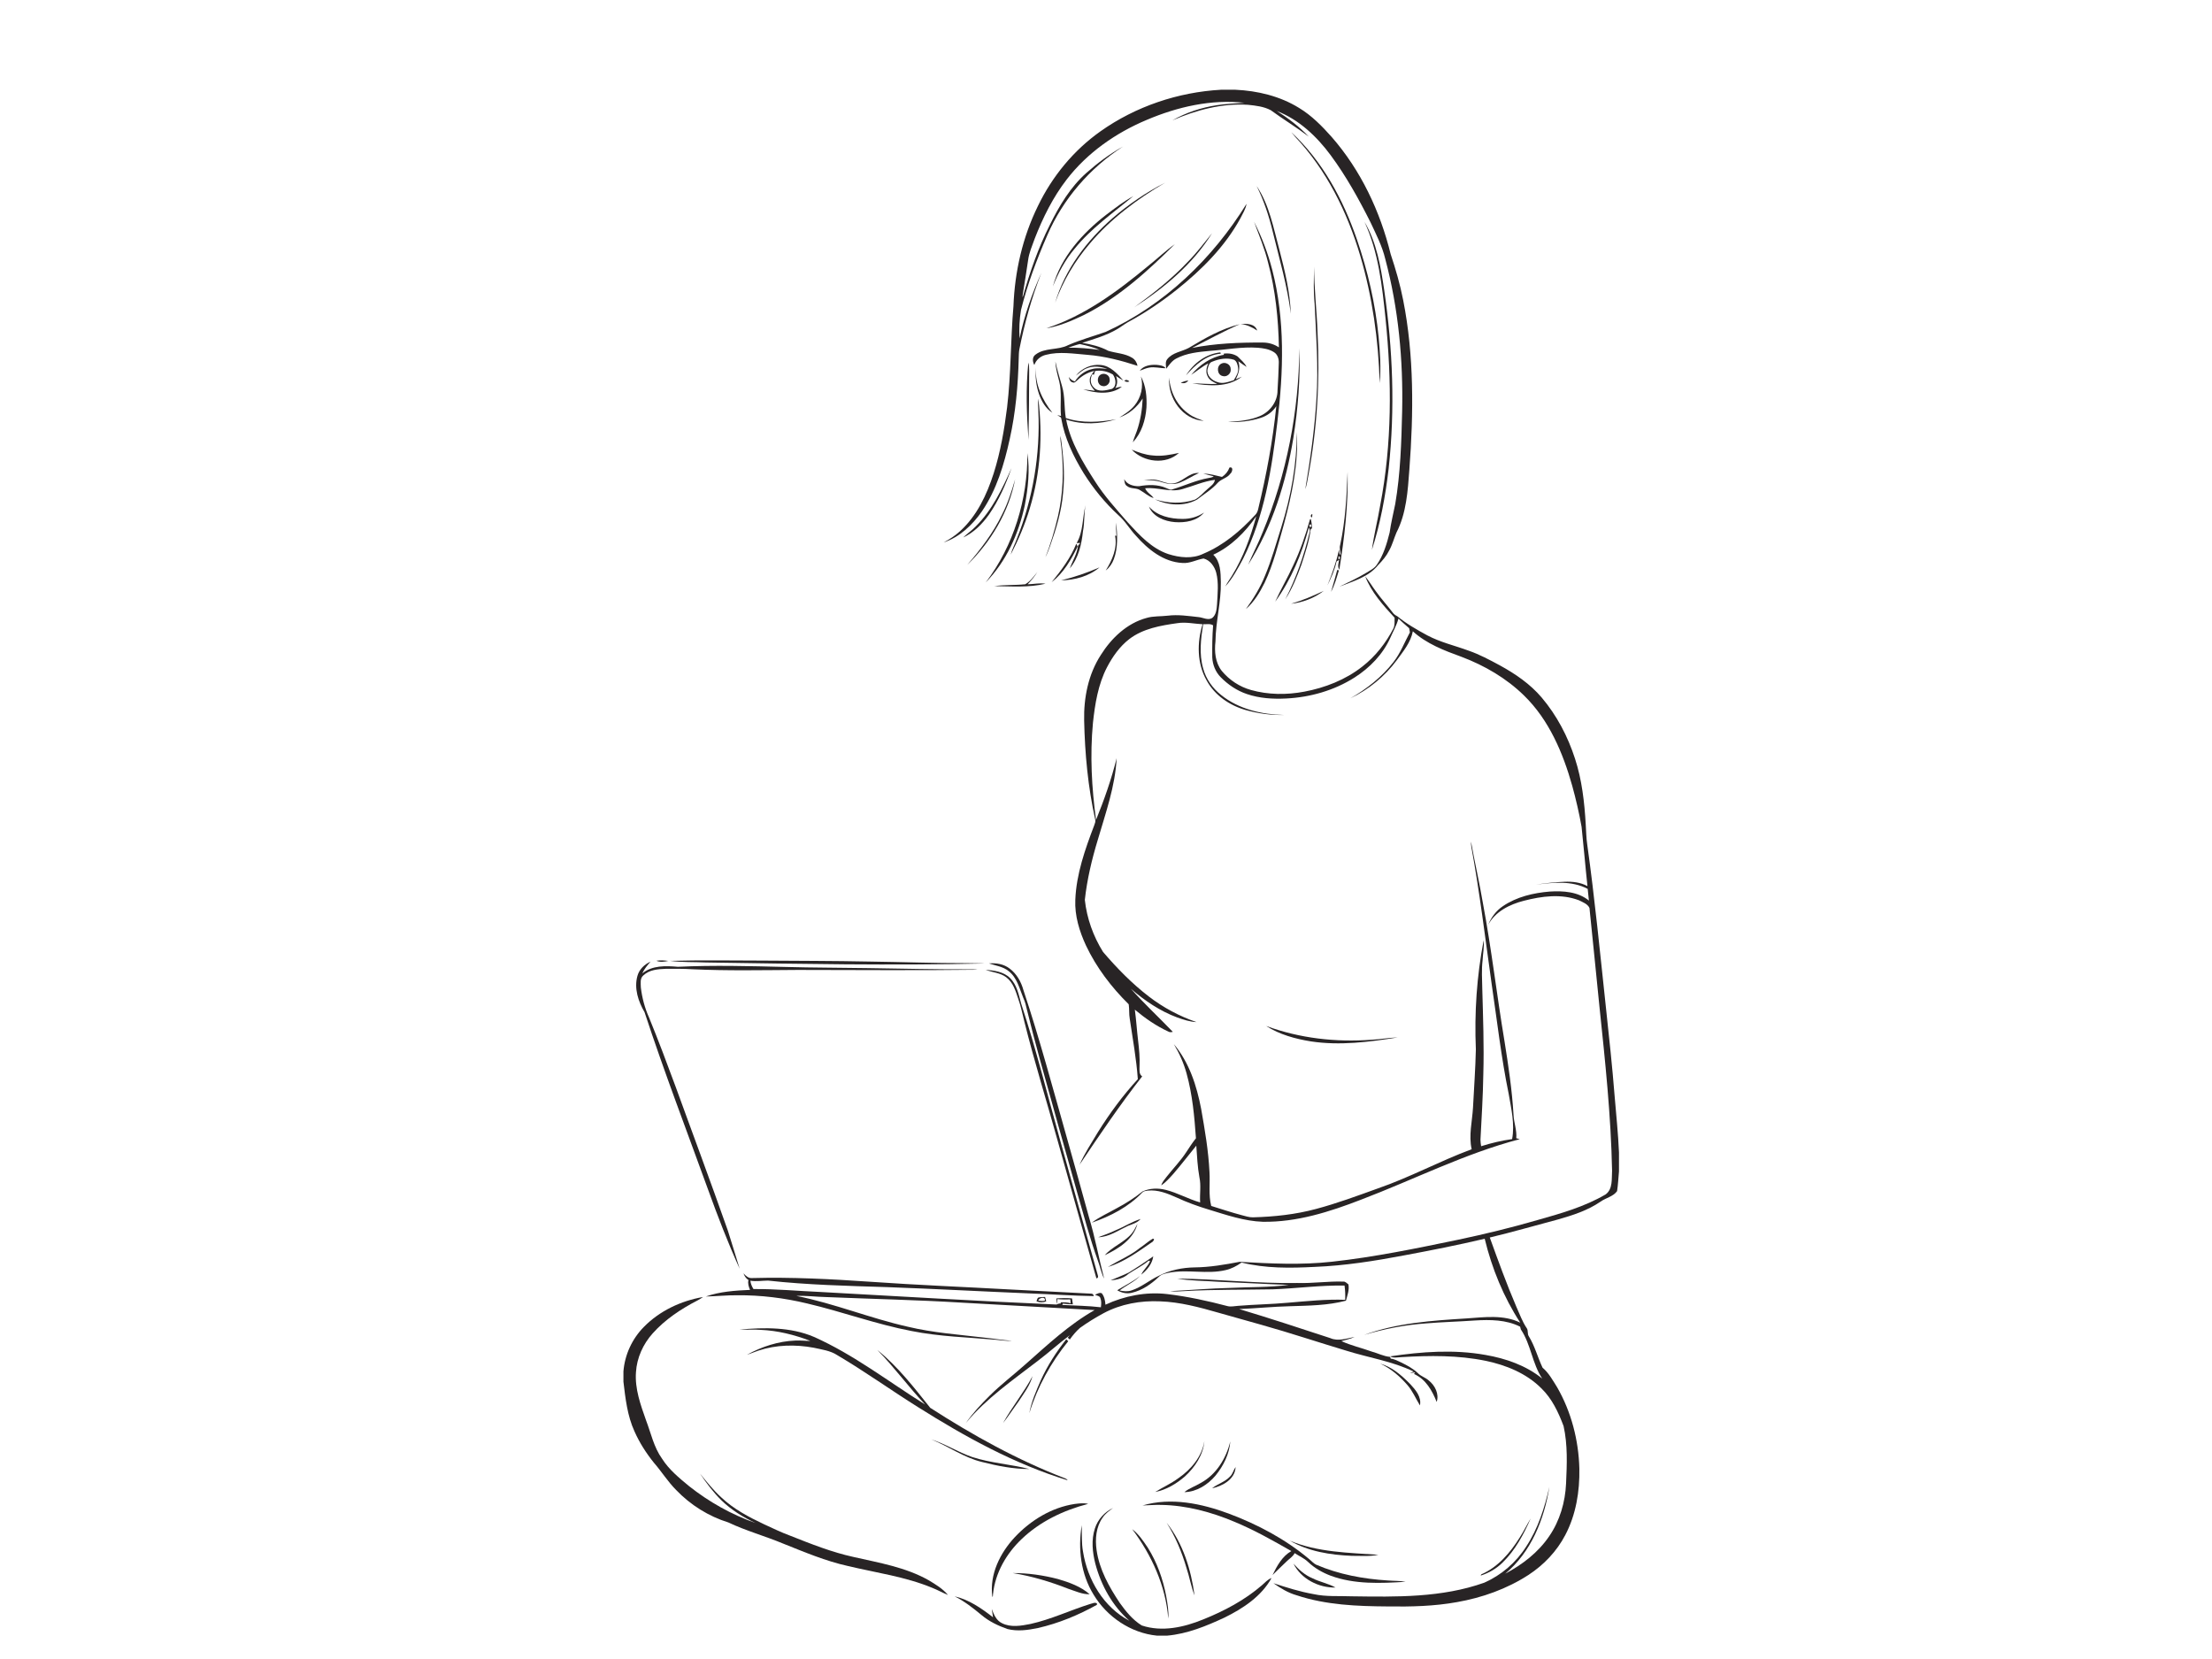 <?xml version="1.0" encoding="utf-8"?>
<!-- Generator: Adobe Illustrator 17.0.0, SVG Export Plug-In . SVG Version: 6.00 Build 0)  -->
<!DOCTYPE svg PUBLIC "-//W3C//DTD SVG 1.1//EN" "http://www.w3.org/Graphics/SVG/1.1/DTD/svg11.dtd">
<svg version="1.1" id="Layer_1" xmlns="http://www.w3.org/2000/svg" xmlns:xlink="http://www.w3.org/1999/xlink" x="0px" y="0px"
	 width="800px" height="600px" viewBox="0 0 800 600" enable-background="new 0 0 800 600" xml:space="preserve">
<g id="_x23_282425ff">
	<path fill="#282425" d="M441.626,32.454h5.121c8.06,0.367,16.191,2.308,23.097,6.593c4.544,2.742,8.292,6.57,11.795,10.511
		c10.515,12.041,17.52,26.877,21.308,42.343c1.82,5.448,3.422,10.976,4.526,16.616c3.985,20.15,3.775,40.876,2.245,61.281
		c-0.568,7.742-1.065,15.807-4.683,22.838c-0.899,2.102-1.458,4.348-2.576,6.36c-0.993,2.022-2.451,3.753-4.025,5.345
		c-3.471,4.365-9.089,5.891-14.067,7.841c3.292-1.597,6.624-3.118,9.76-5.018c1.351-0.845,2.889-1.552,3.811-2.912
		c2.411-3.462,3.623-7.581,4.638-11.625c0.496-3.475,1.324-6.888,2.026-10.328c1.905-11.083,2.227-22.35,2.505-33.568
		c0.398-18.504-1.328-37.137-6.101-55.055c-1.105-4.67-3.332-8.959-5.349-13.284c-4.218-8.391-8.793-16.661-14.384-24.229
		c-5.054-6.839-11.513-12.944-19.559-16.039c4.213,2.625,8.19,5.667,11.611,9.272c-4.45-3.359-9.232-6.248-13.731-9.54
		c-2.509-1.337-5.421-1.659-8.207-1.95c-9.438-0.613-18.808,1.887-27.396,5.64c4.96-2.849,10.493-4.647,16.142-5.51
		c3.296-0.514,6.633-0.64,9.961-0.863c-12.085-1.337-24.251,1.472-35.344,6.177c-11.204,4.696-21.518,11.893-28.97,21.568
		c-4.978,6.45-8.623,13.834-11.571,21.402c-0.908,2.558-2.04,5.081-2.384,7.796c-0.577,4.079-1.261,8.14-1.91,12.206
		c-0.103,0.403-0.098,0.819-0.049,1.23c2.549-9.026,5.636-17.963,9.885-26.349c3.377-6.83,7.376-13.543,13.132-18.647
		c4.084-3.623,8.498-6.928,13.284-9.572c-11.996,7.747-21.711,18.978-27.4,32.096c-3.82,8.767-7.201,17.766-9.518,27.056
		c-0.537,3.386-0.76,6.848-0.496,10.274c1.641-8.194,4.455-16.133,7.885-23.746c-3.542,8.954-6.11,18.267-7.984,27.704
		c-0.174,1.038-0.192,2.093-0.219,3.144c-0.25,9.836-1.105,19.693-3.265,29.31c-2.008,9.124-4.741,18.32-10.05,26.116
		c-3.417,4.916-8.051,9.317-13.83,11.231c2.102-1.114,4.119-2.406,5.877-4.021c6.123-5.533,9.733-13.235,12.215-20.973
		c2.456-7.742,3.833-15.784,4.844-23.831c1.445-12.148,1.243-24.408,2.299-36.583c0.465-12.51,3.314-24.989,8.847-36.247
		c5.148-10.69,12.904-20.141,22.605-27.006C410.702,38.483,426.079,33.321,441.626,32.454z"/>
	<path fill="#282425" d="M468.355,49.419c-0.47-0.51-0.917-1.042-1.337-1.588c11.285,10.439,18.75,24.332,23.715,38.729
		c3.945,11.428,6.687,23.294,7.872,35.335c0.496,5.533,0.904,11.115,0.371,16.661c-0.416-15.588-2.634-31.179-7.049-46.15
		C487.23,76.653,479.743,61.432,468.355,49.419z"/>
	<path fill="#282425" d="M402.396,78.872c5.792-4.992,12.17-9.339,18.991-12.805c-10.095,5.931-19.649,13.025-27.239,22.01
		c-5.408,6.307-9.71,13.566-12.537,21.38C385.167,97.425,393.021,87.039,402.396,78.872z"/>
	<path fill="#282425" d="M454.481,67.278c4.62,6.884,6.105,15.221,8.234,23.088c1.959,7.581,3.855,15.257,4.128,23.115
		c-1.261-10.055-4.128-19.792-6.517-29.61C458.945,78.156,457.107,72.543,454.481,67.278z"/>
	<path fill="#282425" d="M400.003,77.731c3.185-2.406,6.365-4.884,9.871-6.799c-7.299,6.07-15.216,11.589-21.237,19.036
		c-3.408,4.039-5.922,8.735-7.854,13.633C383.727,92.938,391.451,84.387,400.003,77.731z"/>
	<path fill="#282425" d="M450.827,73.71c-0.291,1.914-1.4,3.551-2.232,5.26c-5.573,10.202-13.946,18.571-22.963,25.772
		c-5.56,4.419-11.459,8.422-17.717,11.79c-1.324,0.729-2.491,1.709-3.797,2.46c-3.945,2.339-8.386,3.601-12.72,4.996
		c3.243,0.564,6.49,1.306,9.411,2.876c2.845,0.899,6.016,0.917,8.619,2.518c1.069,0.626,1.749,1.722,1.977,2.925
		c-5.9-1.919-11.947-3.489-18.15-3.981c-4.978-0.389-10.099-1.279-15.019,0.009c-1.914,0.456-3.525,1.803-4.164,3.681
		c-0.644-1.208-0.832-2.885,0.443-3.771c3.435-2.621,8.114-1.503,11.821-3.435c4.401-1.914,9.026-3.194,13.539-4.772
		C421.119,110.346,438.621,93.457,450.827,73.71 M386.33,125.742c3.806-0.058,7.604,0.3,11.374,0.81
		c-2.299-0.993-4.746-1.619-7.192-2.12C389.09,124.762,387.716,125.276,386.33,125.742z"/>
	<path fill="#282425" d="M453.564,80.231c2.8,5.51,5.001,11.325,6.548,17.31c4.683,18.021,4.106,36.927,1.843,55.265
		c-2.008,16.818-4.687,33.975-12.372,49.267c-1.874,3.489-3.753,7.062-6.423,10.019c0.689-1.351,1.606-2.563,2.388-3.851
		c4.084-6.642,6.758-14.04,8.802-21.536c-3.981,5.774-9.133,10.931-15.556,13.919c2.666,2.509,2.661,6.468,2.742,9.858
		c0.134,7.228-1.852,14.273-1.946,21.483c-0.429,3.677-0.072,7.698,2.299,10.699c2.715,3.274,6.427,5.73,10.529,6.875
		c6.257,1.771,12.922,1.811,19.286,0.613c7.55-1.418,14.934-4.303,21.004-9.084c4.737-3.69,8.521-8.512,11.262-13.834
		c0.537-1.199,0.362-2.549,0.407-3.82c-4.151-4.5-8.395-9.196-10.641-14.984c1.4,1.718,2.527,3.636,3.855,5.408
		c1.91,2.693,4.151,5.121,6.137,7.751c0.398,0.564,0.971,0.957,1.588,1.257c3.323,2.742,7.107,4.889,10.882,6.942
		c4.737,2.518,10.006,3.708,15.011,5.555c3.909,1.36,7.568,3.319,11.204,5.282c5.613,3.068,11.007,6.754,15.172,11.665
		c5.461,6.45,9.446,14.071,12.041,22.095c2.509,7.675,3.413,15.757,3.878,23.786c0.161,2.384,0.17,4.786,0.528,7.156
		c2.742,19.595,4.647,39.293,6.763,58.964c1.154,10.748,2.321,21.496,3.171,32.275c0.559,6.745,1.279,13.476,1.561,20.239v6.857
		c-0.228,2.375-0.322,4.772-0.689,7.134c-1.445,1.999-4.066,2.415-5.984,3.797c-4.634,3.189-10.055,4.933-15.422,6.45
		c-8.212,2.165-16.361,4.558-24.631,6.517c3.028,8.377,6.061,16.764,9.567,24.953c1.221,2.657,2.174,5.466,3.838,7.894
		c0.559,0.868,0.107,2.044,0.729,2.903c2.16,3.538,3.194,7.595,4.951,11.325c2.272,1.919,3.708,4.602,5.273,7.085
		c5.13,8.914,7.778,19.175,8.038,29.435c0.156,8.225-1.217,16.652-5.081,23.992c-3.068,5.895-7.792,10.851-13.347,14.465
		c-7.787,5.045-16.692,8.208-25.803,9.813c-8.266,1.498-16.692,1.691-25.07,1.565c-11.057-0.076-22.328-0.505-32.906-4.025
		c-3.082-0.868-5.841-2.541-8.431-4.379c4.772,1.557,9.572,3.086,14.527,3.949c4.549,1.006,9.227,0.599,13.843,0.792
		c16.039,0.233,32.566,0.528,47.885-4.929c6.186-2.733,11.531-7.335,15.149-13.047c4.307-6.508,6.664-14.049,8.391-21.594
		c-1.852,11.728-6.611,23.616-15.95,31.372c6.199-3.265,11.938-7.693,15.892-13.543c3.838-5.582,5.792-12.313,6.096-19.049
		c0.313-6.928,0.622-13.973-0.903-20.789c-1.874-4.978-4.195-9.961-8.096-13.7c-5.394-5.385-12.707-8.355-20.065-9.889
		c-9.997-2.057-20.288-1.941-30.428-1.337c-1.396,0.04-2.885,0.438-4.173-0.273c11.401-1.704,23.097-2.567,34.512-0.523
		c7.353,1.27,14.675,3.802,20.53,8.556c-3.645-5.448-4.084-12.376-7.738-17.788c-0.063-0.242-0.192-0.734-0.255-0.98
		c-5.05-2.563-10.873-2.572-16.393-2.245c-5.859,0.416-11.736,0.55-17.596,1.047c-7.626,0.541-15.163,1.977-22.475,4.186
		c11.893-4.374,24.654-5.197,37.186-5.989c6.423-0.447,13.311-1.404,19.318,1.534c-6.034-9.254-10.26-19.626-12.855-30.343
		c-9.688,2.286-19.452,4.213-29.234,6.034c-10.636,2.017-21.362,3.708-32.195,4.142c-8.843,0.461-17.846,0.59-26.501-1.574
		c-1.744,1.252-3.677,2.272-5.783,2.742c-6.74,1.592-13.718-0.376-20.49,0.944c-1.288,0.286-2.719,0.51-3.672,1.516
		c-2.742,2.603-6.002,4.862-9.728,5.73c-1.82,0.465-3.717,0.049-5.296-0.908c2.773-1.753,5.774-3.14,8.333-5.229
		c-2.156,2.223-5.059,3.417-7.469,5.291c1.413,0.327,2.916,0.483,4.316-0.009c3.578-1.158,6.459-3.703,9.84-5.278
		c4.003-2.057,8.507-2.97,12.989-3.041c5.479-0.058,10.887-0.997,16.249-2.013c11.115,0.631,22.301,1.199,33.398-0.04
		c15.382-1.682,30.553-4.822,45.689-7.966c9.612-2.026,19.161-4.352,28.594-7.089c8.458-2.38,17.041-4.808,24.672-9.272
		c2.706-1.955,2.165-5.703,2.357-8.619c-0.403-19.877-2.5-39.664-4.58-59.42c-1.234-11.857-2.33-23.732-3.596-35.585
		c-0.68-1.463-2.438-2.084-3.806-2.769c-6.392-2.451-13.485-1.489-19.948,0.179c-5.103,1.311-10.292,3.869-12.886,8.699
		c1.1-2.697,2.889-5.126,5.332-6.749c4.969-3.381,11.016-4.799,16.934-5.282c4.862-0.309,10.243,0.04,14.17,3.265
		c-0.174-1.409-0.309-2.822-0.438-4.231c-5.774-3.055-12.51-2.326-18.736-1.53c3.426-0.568,6.897-0.904,10.368-1.051
		c2.831-0.112,5.756,0.197,8.284,1.583c-0.774-7.143-1.355-14.313-2.129-21.456c-0.89-5.001-2.035-9.952-3.386-14.849
		c-3.355-11.929-8.418-23.862-17.435-32.642c-6.392-6.257-14.281-10.842-22.619-13.991c-6.235-2.263-12.6-4.692-17.587-9.223
		c-0.769,4.017-3.457,7.232-5.801,10.448c-4.361,5.882-10.198,10.654-16.809,13.794c5.935-3.39,11.423-7.702,15.623-13.136
		c2.523-3.247,3.985-7.134,5.926-10.726c-0.094-0.501-0.183-0.997-0.268-1.494c-1.306-1.145-2.621-2.281-3.878-3.484
		c-0.653,2.46-1.946,4.665-2.956,6.982c-2.693,5.962-7.425,10.837-12.904,14.326c-7.371,4.683-16.035,7.161-24.725,7.59
		c-4.786,0.246-9.675-0.049-14.237-1.61c-3.592-1.212-6.821-3.395-9.464-6.096c-1.874-1.896-2.921-4.5-3.046-7.147
		c-0.045-3.873,0-7.747,0.304-11.607c-1.069-0.702-2.42-0.331-3.609-0.407c-0.827,5.264-1.498,10.761,0.004,15.972
		c1.033,3.847,3.435,7.246,6.57,9.684c6.347,5.081,14.662,7.004,22.65,7.17c-4.661,0.116-9.353-0.523-13.839-1.785
		c-5.819-1.655-11.218-5.331-14.134-10.73c-3.493-6.141-3.489-13.673-1.458-20.297c-3.05-0.157-6.105-0.886-9.165-0.38
		c-6.029,0.845-12.367,1.946-17.332,5.743c-3.471,2.688-6.056,6.365-8.073,10.229c-3.216,6.208-4.334,13.221-5.072,20.096
		c-1.105,11.674-0.456,23.468,1.118,35.071c2.952-7.273,5.573-14.693,7.452-22.315c-0.51,10.158-3.985,19.828-6.812,29.511
		c-2.156,7.094-3.887,14.353-4.692,21.724c0.72,6.664,3.037,13.177,6.597,18.848c5.009,5.85,10.426,11.41,16.549,16.106
		c5.197,3.999,11.043,7.125,17.242,9.259c-2.406-0.112-4.714-0.868-6.964-1.673c-6.217-2.294-11.763-6.083-16.768-10.372
		c4.835,5.399,10.14,10.345,15.163,15.565c-0.555,0.152-1.132,0.215-1.642-0.107c-4.392-2.026-8.395-4.808-12.09-7.912
		c0.505,3.712,0.729,7.456,1.176,11.177c0.367,3.126,0.675,6.28,0.523,9.433c0.004,1.208-0.233,2.755,0.953,3.525
		c-8.06,10.287-15.368,21.138-22.663,31.971c1.856-4.137,4.348-7.962,6.682-11.844c4.236-6.776,8.995-13.244,14.407-19.13
		c-0.528-7.34-1.847-14.581-2.921-21.854c-0.318-1.726-0.103-3.511-0.376-5.224c-6.257-6.168-11.678-13.271-15.44-21.232
		c-2.393-5.162-4.133-10.797-3.873-16.545c0.371-9.335,3.529-18.253,6.825-26.904c0.215-0.68,0.59-1.378,0.376-2.107
		c-2.617-11.759-3.739-23.808-4.003-35.836c-0.179-8.252,1.498-16.715,6.034-23.715c3.82-6.083,9.442-11.468,16.527-13.378
		c2.505-0.747,5.139-0.51,7.707-0.827c3.703-0.465,7.429,0.116,11.115,0.519c1.615,0.139,3.363,1.261,4.916,0.331
		c1.48-1.167,1.619-3.238,1.758-4.974c0.188-3.797,0.666-7.689-0.295-11.423c-0.608-2.268-2.21-4.526-4.571-5.13
		c-2.572,0.429-4.969,1.847-7.653,1.615c-6.825-0.349-12.483-4.911-16.804-9.84c-2.268-2.393-3.896-5.345-6.414-7.501
		c-4.835-4.455-9.026-9.594-12.515-15.163c-3.717-6.052-6.852-12.609-8.073-19.653c-0.031-0.778-0.993-0.899-1.463-1.315
		c0.335,0.081,1.015,0.233,1.355,0.309c-0.389-4.119,0.367-8.315-0.613-12.381c-0.608-2.402-1.324-4.808-1.413-7.304
		c0.64,3.05,1.597,6.02,2.433,9.022c1.078,3.717,0.689,7.631,1.342,11.414c5.882,1.986,12.22,1.48,18.235,0.438
		c-5.85,1.767-12.282,2.08-18.124,0.112c1.57,8.194,6.007,15.422,10.444,22.346c3.422,5.39,7.747,10.113,11.915,14.921
		c4.164,4.544,8.57,9.353,14.581,11.374c4.075,1.306,8.771,1.82,12.725-0.139c7.268-3.05,13.4-8.243,18.692-13.991
		c0.608-0.59,0.935-1.378,1.105-2.192c2.948-12.237,5.278-24.631,6.544-37.16c-1.311,2.031-3.328,3.493-5.622,4.222
		c-3.806,1.234-7.868,1.664-11.857,1.454c3.918-0.219,7.935-0.537,11.575-2.12c3.627-1.543,6.387-5.278,6.347-9.276
		c0.192-3.296,0.389-6.588,0.456-9.889c0.089-1.489-0.452-3.158-1.794-3.954c-1.713-1.1-3.788-1.396-5.774-1.57
		c-5.859-0.425-11.656,0.747-17.479,1.141c-4.057,0.385-8.27,0.787-11.933,2.71c-1.646,0.792-2.648,2.353-3.735,3.739
		c-0.067-1.158-0.443-2.505,0.398-3.489c1.905-2.384,5.153-2.67,7.702-4.017c5.837-3.498,11.844-6.969,18.513-8.601
		c-5.9,2.572-11.535,5.694-17.274,8.592c8.413-1.668,17.028-1.999,25.584-1.959c2.075-0.004,4.115,0.586,5.837,1.753
		c-0.201-10.328-1.248-20.686-3.923-30.679C457.375,89.901,455.362,85.098,453.564,80.231z"/>
	<path fill="#282425" d="M493.483,80.236c4.424,7.469,5.873,16.205,7.138,24.667c3.113,21.313,3.945,43.032,1.619,64.475
		c-1.154,9.979-2.992,19.917-6.069,29.493c0.711-5.412,2.093-10.721,2.997-16.102c4.294-22.216,4.222-45.063,1.937-67.507
		C499.861,103.378,498.573,91.208,493.483,80.236z"/>
	<path fill="#282425" d="M429.783,94.495c3.122-3.167,5.783-6.736,8.583-10.175c-6.919,11.182-17.256,19.783-28.192,26.85
		C417.111,106.115,423.901,100.779,429.783,94.495z"/>
	<path fill="#282425" d="M415.564,95.926c3.144-2.491,6.047-5.309,9.33-7.613c-9.876,9.8-20.378,19.345-32.919,25.633
		c-4.339,2.057-8.838,4.039-13.611,4.786C392.372,114.188,404.368,105.243,415.564,95.926z"/>
	<path fill="#282425" d="M475.445,109.805c-0.447-4.45-0.286-8.923-0.161-13.382c-0.04,7.903,0.948,15.757,1.217,23.647
		c0.899,17.368-0.116,34.852-3.323,51.946c-0.313,1.655-0.541,3.337-1.105,4.929c1.802-10.837,3.386-21.729,4.034-32.705
		C476.889,132.764,475.982,121.269,475.445,109.805z"/>
	<path fill="#282425" d="M448.617,117.114c2.169-0.04,5.278-0.161,6.056,2.438C452.844,118.308,450.822,117.413,448.617,117.114z"/>
	<path fill="#282425" d="M456.646,192.524c8.731-21.053,13.119-43.846,13.28-66.617c0.407,10.851-0.479,21.729-2.16,32.45
		c-2.63,16.08-7.595,32.016-16.339,45.864C453.072,200.284,455.089,196.505,456.646,192.524z"/>
	<path fill="#282425" d="M428.942,135.756c2.688-4.365,7.223-7.778,12.421-8.31l0.143,0.474
		C436.281,128.322,432.234,132.021,428.942,135.756z"/>
	<path fill="#282425" d="M442.579,127.902c1.749-0.228,3.507,0.022,5.001,1.006c1.167,1.19,2.518,2.259,3.27,3.793
		c-1.051-0.617-2.017-1.373-3.006-2.075c0.805,2.21,0.148,4.531-0.908,6.521c0.72-0.327,1.454-0.631,2.196-0.917
		c-5.09,3.994-11.965,3.314-17.954,2.402c3.024,0.018,6.038,0.376,9.066,0.206c-1.36-0.626-2.885-1.311-3.502-2.782
		c-0.792-1.48-0.394-3.211,0.242-4.665c-2.196,1.19-4.115,2.8-6.181,4.186c2.992-3.574,7.147-6.49,11.821-7.255L442.579,127.902
		 M438.424,130.805c-1.185,0.353-1.422,1.78-1.718,2.809c-0.344,2.169,1.561,3.967,3.493,4.54c1.981,0.823,4.075-0.067,5.998-0.631
		c0.81-1.351,1.807-2.778,1.579-4.446c-0.143-1.082-0.416-2.388-1.454-2.956C443.729,129.275,440.893,129.78,438.424,130.805z"/>
	<path fill="#282425" d="M371.914,131.136c0.286,0.921,0.282,1.896,0.3,2.854c-0.022,8.373-0.081,16.75-0.242,25.119
		C371.292,149.805,370.961,140.43,371.914,131.136z"/>
	<path fill="#282425" d="M441.676,131.534c1.44-0.819,3.457,0.273,3.426,1.964c0.224,1.601-1.418,2.992-2.957,2.491
		C440.155,135.546,439.895,132.419,441.676,131.534z"/>
	<path fill="#282425" d="M412.196,134.083c1.378-1.87,3.896-2.245,6.065-2.129c1.167,0.13,2.532,0.215,3.323,1.217
		c-1.999,0.04-3.99-0.608-5.985-0.219C414.41,133.153,413.323,133.69,412.196,134.083z"/>
	<path fill="#282425" d="M389.094,135.872c2.089-2.675,5.582-4.218,8.968-3.878c3.516,0.3,6.029,3.14,8.207,5.613
		c-0.921-0.474-1.789-1.051-2.652-1.619c0.631,1.436,0.586,3.068-0.277,4.388c0.774-0.264,1.574-0.483,2.397-0.492
		c-4.008,3.05-9.455,2.33-13.964,0.957c1.409,0.103,2.804,0.349,4.213,0.492c-0.957-1.038-1.91-2.254-1.856-3.744
		c-0.081-1.373,0.89-2.433,1.655-3.448c-2.344,0.514-4.473,1.744-6.186,3.408c-0.465,0.362-0.944,1.047-1.624,0.751
		c-0.975-0.165-1.226-1.181-1.445-1.986c0.532,0.801,1.284,1.373,2.21,1.65c1.427-2.232,3.672-3.954,6.289-4.509
		c1.78-0.483,3.627-0.206,5.434-0.04c-2.295-0.845-4.893-1.203-7.219-0.277C391.639,133.676,390.418,134.875,389.094,135.872
		 M396.049,134.182c-0.148,0.452-0.295,0.904-0.438,1.355l-0.55-0.192c-0.823,1.512-0.823,3.471,0.461,4.737
		c1.682,1.905,4.495,1.078,6.624,0.564c1.883-1.015,1.391-3.717,0.367-5.184C400.58,134.329,398.272,133.775,396.049,134.182z"/>
	<path fill="#282425" d="M375.77,142.514c-1.047-3.037-1.422-6.298-1.118-9.496c-0.376,5.993,2.33,11.656,5.958,16.258
		C378.198,147.747,376.696,145.149,375.77,142.514z"/>
	<path fill="#282425" d="M398.169,135.43c1.275-0.68,3.064,0.161,3.149,1.655c0.331,1.53-1.212,2.979-2.719,2.496
		C396.729,139.16,396.51,136.253,398.169,135.43z"/>
	<path fill="#282425" d="M412.638,136.145c1.847,3.417,2.187,7.456,1.99,11.28c-0.335,4.526-1.762,9.174-4.92,12.546
		c0.335-1.422,0.997-2.733,1.454-4.11c1.306-3.775,1.937-7.756,2.098-11.741c-1.986,3.109-4.929,5.654-8.436,6.875
		c1.972-1.252,4.012-2.491,5.497-4.339C412.706,143.744,413.627,139.79,412.638,136.145z"/>
	<path fill="#282425" d="M422.863,136.566c0.313,5.188,2.903,10.301,7.255,13.239c1.579,1.136,3.426,1.785,5.255,2.402
		C427.712,151.818,422.233,143.879,422.863,136.566z"/>
	<path fill="#282425" d="M406.623,137.697c0.658-0.51,1.293-0.282,1.834,0.255C407.803,138.274,407.155,138.176,406.623,137.697z"/>
	<path fill="#282425" d="M427.036,138.395c0.872-0.371,1.789-0.662,2.737-0.783C429.143,138.529,428.061,138.842,427.036,138.395z"
		/>
	<path fill="#282425" d="M375.537,148.754c-0.063-1.53-0.197-3.064-0.022-4.589c1.633,13.253,0.819,26.868-3.077,39.673
		c-1.709,5.815-4.119,11.397-6.906,16.773c0.505-2.013,1.539-3.833,2.236-5.779C373.578,180.246,376.239,164.435,375.537,148.754z"
		/>
	<path fill="#282425" d="M463.377,190.731c3.502-11.137,5.609-22.762,5.654-34.454c0.626,11.253-1.758,22.408-4.652,33.219
		c-2.057,7.161-3.793,14.478-7,21.241c-1.731,3.502-3.811,6.96-6.785,9.549c2.719-3.775,5.188-7.751,6.919-12.085
		C459.893,202.53,461.517,196.585,463.377,190.731z"/>
	<path fill="#282425" d="M383.843,161.667c-0.183-1.346-0.429-2.702-0.286-4.061c1.002,6.848,1.655,13.798,0.917,20.713
		c-0.55,6.597-2.487,12.966-4.701,19.175c-0.501,1.364-1.002,2.737-1.686,4.021c1.923-4.799,3.341-9.782,4.54-14.805
		C384.514,178.52,384.769,170.004,383.843,161.667z"/>
	<path fill="#282425" d="M409.288,162.615c2.433,0.997,4.942,1.905,7.59,2.102c3.202,0.385,6.392-0.233,9.505-0.917
		C421.669,168.197,413.555,167.177,409.288,162.615z"/>
	<path fill="#282425" d="M356.506,210.63c10.144-13.297,15.181-30.102,15.064-46.754c0.935,6.266,0.25,12.689-0.944,18.875
		C368.421,193.016,363.921,203.075,356.506,210.63z"/>
	<path fill="#282425" d="M352.914,190.359c5.926-5.891,9.545-13.557,12.926-21.071c-2.08,5.886-4.616,11.692-8.185,16.84
		c-2.42,3.404-5.479,6.499-9.317,8.261C349.801,192.976,351.518,191.849,352.914,190.359z"/>
	<path fill="#282425" d="M441.953,172.482c1.243-0.823,2.201-1.972,2.697-3.386c1.561-0.411,1.056,1.673,0.291,2.25
		c-1.123,1.57-3.198,1.838-4.477,3.211c-2.134,2.447-4.969,4.106-7.496,6.096c-4.607,2.581-10.542,2.178-15.207-0.045
		c4.647,1.463,9.795,1.7,14.434,0.067c1.811-0.966,3.095-2.634,4.652-3.927c1.011-0.921,2.335-1.74,2.549-3.211
		c-4.079,0.523-7.845,2.245-11.772,3.35c-4.455,1.328-8.959-0.778-13.472-0.291c0.608,1.521,2.174,2.241,3.086,3.533
		c-1.811-0.51-3.176-1.874-4.786-2.773c-1.413-1.038-3.399-0.42-4.79-1.53c-0.917-0.51-0.957-1.628-1.078-2.541
		c1.015,1.964,3.301,2.581,5.358,2.558c3.256-0.586,6.758-0.693,9.845,0.666c0.725,0.242,1.454,0.863,2.25,0.465
		c4.361-1.302,8.525-3.296,13.034-4.088c0.64-0.152,1.36-0.174,1.892-0.617c-1.266-0.344-2.545-0.617-3.793-1.011
		C437.476,171.328,439.716,171.954,441.953,172.482z"/>
	<path fill="#282425" d="M484.694,197.073c1.888-8.682,2.353-17.587,2.679-26.434c0.295,11.857-1.127,23.697-2.992,35.384
		c-0.725-1.096-0.277-2.415-0.045-3.574c-0.237,0.152-0.72,0.465-0.962,0.617c-0.617,3.033-1.955,5.9-3.301,8.673
		c1.695-4.213,3.252-8.503,4.204-12.953c0.161,0.559-0.045,1.574,0.626,1.937C484.797,199.511,484.314,198.285,484.694,197.073
		 M484.073,201.268c0.004,0.25,0.013,0.756,0.018,1.011C484.703,202.418,484.838,200.96,484.073,201.268z"/>
	<path fill="#282425" d="M423.597,174.901c3.802-0.009,6.168-4.137,10.037-3.847c-2.353,1.078-4.522,2.527-6.924,3.493
		c-2.16,0.872-4.558,0.483-6.709-0.206c-2.026-0.702-4.182-0.666-6.293-0.783c1.811-0.148,3.69-0.309,5.448,0.25
		C420.627,174.204,422.054,174.861,423.597,174.901z"/>
	<path fill="#282425" d="M367.142,173.314c-2.254,11.839-8.758,22.628-17.323,30.992c4.848-5.627,9.411-11.593,12.644-18.32
		C364.503,181.951,365.894,177.643,367.142,173.314z"/>
	<path fill="#282425" d="M392.614,182.675c-0.626,3.131-0.309,6.338-0.944,9.46c-0.501,4.746-1.601,9.697-4.759,13.427
		c0.984-2.719,2.643-5.26,2.961-8.19c0.21-0.25,0.626-0.756,0.832-1.006c-0.438,0.004-0.872,0.063-1.311,0.027
		C391.84,192.202,391.42,187.224,392.614,182.675z"/>
	<path fill="#282425" d="M415.519,183.185c2.979,3.444,7.774,4.482,12.139,4.486c2.769,0.031,5.519-0.729,7.796-2.317
		c-2.473,3.086-6.807,3.757-10.529,3.48C421.186,188.534,417.017,186.911,415.519,183.185z"/>
	<path fill="#282425" d="M474.546,187.058c-0.738,0.219-0.528-1.279,0.094-1.065C474.617,186.258,474.573,186.79,474.546,187.058z"
		/>
	<path fill="#282425" d="M473.785,187.819c0.072-0.022,0.215-0.072,0.282-0.098c0.313,1.105,0.371,2.254,0.447,3.399
		c-0.112,0.04-0.335,0.13-0.452,0.174c-0.568,4.441-2.017,8.726-3.404,12.971c-1.588,4.312-3.296,8.65-5.828,12.501
		c3.927-7.675,6.767-15.869,8.798-24.238c0.304-0.608-0.058-1.199-0.273-1.744c-2.54,9.505-6.338,18.835-12.17,26.819
		c2.013-4.446,4.517-8.659,6.521-13.114C470.256,199.139,472.171,193.517,473.785,187.819 M473.754,189.626
		c-0.362,0.568-0.259,0.912,0.313,1.038C474.403,190.046,474.3,189.702,473.754,189.626z"/>
	<path fill="#282425" d="M403.697,189.035c0.389,4.397,0.729,8.995-0.872,13.208c-0.59,1.601-1.592,3.041-2.934,4.106
		c2.317-3.699,4.316-8.163,3.381-12.6l0.505,0.022C403.657,192.193,403.599,190.614,403.697,189.035z"/>
	<path fill="#282425" d="M389.268,196.626c0.152,0.344,0.304,0.693,0.452,1.047c-2.317,4.781-5.126,9.598-9.393,12.89
		C383.825,206.291,387.202,201.783,389.268,196.626z"/>
	<path fill="#282425" d="M383.762,209.896c4.763-1.15,9.402-2.737,13.892-4.692C393.826,208.434,388.696,209.807,383.762,209.896z"
		/>
	<path fill="#282425" d="M483.634,206.108c0.148,0.04,0.447,0.13,0.595,0.174c-0.805,2.634-1.521,5.331-2.84,7.774
		C482.136,211.404,482.954,208.774,483.634,206.108z"/>
	<path fill="#282425" d="M370.805,211.301c1.82-1.06,3.082-2.813,4.374-4.432c-0.984,1.619-2.227,3.064-3.516,4.45
		c2.151-0.054,4.316-0.55,6.463-0.21c-6.074,1.458-12.34,0.939-18.513,0.872C363.318,211.439,367.084,211.699,370.805,211.301z"/>
	<path fill="#282425" d="M466.924,218.363c4.088-1.185,7.997-2.867,11.839-4.678C475.364,216.306,471.178,217.898,466.924,218.363z"
		/>
	<path fill="#282425" d="M532.11,306.181c-0.085-0.608-0.098-1.208-0.103-1.811c1.342,7.478,3.064,14.89,4.33,22.386
		c3.091,16.473,4.992,33.134,7.76,49.656c1.418,8.887,2.764,17.806,3.292,26.796c0.125,2.845,1.252,5.573,0.989,8.453
		c0.313,0.085,0.939,0.25,1.252,0.335c-19.881,5.206-38.264,14.617-57.417,21.894c-11.325,4.388-23.2,8.172-35.478,7.984
		c-6.736-0.224-13.159-2.464-19.541-4.406c-3.981-1.199-7.899-2.621-11.669-4.374c-3.274-1.449-6.781-2.903-10.435-2.487
		c-0.671,0.103-1.431,0.139-1.937,0.649c-4.951,5.229-11.544,8.623-18.285,10.94c2.822-2.151,6.128-3.551,9.191-5.318
		c3.229-1.718,6.315-3.694,9.169-5.985c2.608-1.199,5.636-1.261,8.391-0.559c4.294,1.073,8.167,3.346,12.43,4.54
		c-0.206-3.033,0.394-6.105-0.268-9.098c-0.684-3.779-0.859-7.617-1.127-11.437c-2.782,3.381-5.43,6.888-8.301,10.202
		c-1.351,1.494-2.702,3.028-4.37,4.186c0.322-1.194,1.163-2.125,1.896-3.077c2.366-3.015,5.068-5.761,7.161-8.977
		c1.114-1.704,2.214-3.413,3.489-5.001c-0.55-7.872-1.27-15.807-3.386-23.433c-1.024-3.739-2.617-7.295-4.607-10.609
		c5.56,6.588,8.279,15.064,9.876,23.41c1.328,7.546,2.639,15.122,3.01,22.784c0.268,4.106-0.398,8.279,0.631,12.322
		c3.677,1.132,7.326,2.357,11.048,3.341c1.328,0.331,2.648,0.805,4.039,0.774c7.68-0.201,15.386-1.024,22.82-3.028
		c7.595-2.022,14.975-4.759,22.364-7.425c11.607-3.999,22.422-9.907,33.926-14.174c-1.132-4.992,0.201-10.05,0.483-15.055
		c0.353-7.022,0.886-14.035,1.033-21.062c-0.559-13.199,0.318-26.456,2.818-39.436c0.25,2.406-0.268,4.808-0.38,7.215
		c-0.416,3.426-0.183,6.879-0.116,10.319c0.282,10.283,0.675,20.575,0.376,30.862c-0.125,7.921-0.622,15.829-1.033,23.732
		c0.004,0.778,0.125,1.557,0.242,2.335c3.659-1.154,7.402-2.044,11.204-2.572c1.011-5.457-0.313-10.936-1.23-16.303
		c-2.711-13.177-4.209-26.559-6.177-39.861C537.137,339.252,535.156,322.632,532.11,306.181z"/>
	<path fill="#282425" d="M237.383,347.473c1.431-0.237,2.894-0.139,4.325,0.058C240.29,347.836,238.756,348.073,237.383,347.473z"/>
	<path fill="#282425" d="M242.325,347.509c11.079-0.304,22.167-0.112,33.25-0.098c12.98,0.098,25.96,0.085,38.935,0.349
		c11.638,0.148,23.267,0.586,34.905,0.568c2.232,0.072,4.468,0.009,6.7,0.13c-33.555,0.778-67.118,0.13-100.673-0.362
		C251.074,347.894,246.664,348.091,242.325,347.509z"/>
	<path fill="#282425" d="M230.544,352.926c0.657-2.366,2.536-4.155,4.732-5.139c-1.145,1.319-2.272,2.661-2.997,4.271
		c3.61-2.974,8.516-2.773,12.89-2.406c12.962-0.613,25.942-0.255,38.908,0.058c9.997,0.277,19.993,0.255,29.99,0.429
		c12.211,0.174,24.417,0.474,36.623,0.429c0.944,0.004,1.896-0.022,2.831,0.152c-21.661,0.277-43.332,0.089-64.998,0.067
		c-12.676,0.072-25.36,0.349-38.027-0.242c-3.261-0.21-6.53-0.179-9.8-0.157c-2.773,0.098-5.886,0.358-8.002,2.375
		c-1.324,1.065-0.939,2.934-0.917,4.419c0.447,3.739,1.431,7.42,2.979,10.86c6.772,16.63,12.671,33.599,18.906,50.435
		c3.229,8.878,6.481,17.752,9.607,26.667c1.449,4.558,2.822,9.142,4.236,13.709c-4.263-9.433-7.988-19.116-11.504-28.858
		c-7.72-21.268-15.807-42.419-22.887-63.915C230.839,362.171,229.26,357.434,230.544,352.926z"/>
	<path fill="#282425" d="M357.66,348.435c2.625-0.233,5.416,0.224,7.537,1.892c2.491,1.883,4.102,4.732,4.924,7.707
		c5.891,17.743,10.721,35.809,15.816,53.794c2.657,9.415,5.282,18.839,7.872,28.272c2.223,7.349,3.592,14.903,5.515,22.323
		c-1.1-2.093-1.463-4.482-2.33-6.673c-2.822-7.845-4.96-15.91-7.264-23.916c-4.625-16.37-9.241-32.749-13.772-49.146
		c-1.583-5.815-3.122-11.643-4.549-17.497c-0.322-1.445-0.675-2.889-1.302-4.231c-1.404-3.413-2.263-7.398-5.34-9.76
		C362.732,349.54,360.061,349.245,357.66,348.435z"/>
	<path fill="#282425" d="M356.465,350.725c3.104,0.273,6.539,0.689,8.847,3.024c2.491,2.447,3.117,6.02,4.017,9.25
		c5.376,16.326,9.491,33.022,14.134,49.562c4.522,16.178,9.017,32.369,13.548,48.547c0.192,0.546,0.224,1.127-0.483,1.221
		c-4.71-16.54-9.317-33.107-13.982-49.661c-3.985-14.349-8.409-28.576-12.032-43.028c-0.729-2.8-1.261-5.654-2.241-8.382
		c-0.939-2.827-1.874-5.967-4.37-7.832C361.739,351.785,358.907,351.713,356.465,350.725z"/>
	<path fill="#282425" d="M457.929,371.063c12.139,4.459,25.249,5.944,38.117,4.974c3.167-0.139,6.298-0.747,9.473-0.836
		c-10.363,1.668-20.968,3.028-31.43,1.431C468.458,375.723,462.765,374.167,457.929,371.063z"/>
	<path fill="#282425" d="M403.519,444.925c3.055-1.243,5.841-3.082,9.008-4.066c-1.176,1.391-2.979,1.865-4.607,2.5
		c-3.462,1.615-6.785,4.012-10.739,4.106C399.314,446.665,401.47,445.936,403.519,444.925z"/>
	<path fill="#282425" d="M409.32,446.093c0.903-1.038,1.395-2.344,2.075-3.525c-1.472,5.694-6.888,9.053-11.866,11.41
		C402.329,450.803,406.596,449.362,409.32,446.093z"/>
	<path fill="#282425" d="M412.214,451.362c1.588-1.056,3.01-2.366,4.643-3.341c1.073-0.17,0.179,1.091-0.286,1.261
		c-4.992,3.449-9.997,7.112-15.865,8.95C404.485,455.857,408.72,454.189,412.214,451.362z"/>
	<path fill="#282425" d="M416.024,455.123c0.344-0.273,0.702-0.523,1.069-0.756c-0.376,2.733-2.232,4.974-4.343,6.624
		c0.778-1.82,2.567-3.122,3.18-4.96c-0.13-0.018-0.394-0.054-0.523-0.072c-2.223,1.883-4.875,3.117-7.273,4.737
		c-1.767,1.615-4.178,2.205-6.503,2.366c2.192-0.971,4.459-1.767,6.606-2.831C410.89,458.617,413.479,456.886,416.024,455.123z"/>
	<path fill="#282425" d="M270.687,462.937c-0.899-0.564-1.436-1.454-1.811-2.42c0.814,0.877,1.78,1.816,3.086,1.709
		c14.317-0.389,28.639,0.362,42.925,1.346c16.858,1.194,33.747,1.847,50.618,2.791c9.679,0.519,19.358,1.02,29.037,1.498
		c0.573-0.036,0.926,0.264,1.06,0.89c-7.657-0.112-15.306-0.68-22.963-0.957c-17.292-0.711-34.574-1.668-51.875-2.29
		c-14.344-0.456-28.715-0.787-42.992-2.362c-2.129,0.013-4.258,0.407-6.387,0.045c0.116,1.087,0.541,2.093,1.123,3.019
		c8.051-0.076,16.08,0.707,24.122,1.051c28.496,1.548,56.983,3.319,85.496,4.544c0.47-0.264,0.98-0.389,1.521-0.385l-0.04-0.425
		c1.203,0.009,2.429-0.022,3.592,0.358c-0.027-0.349-0.081-1.047-0.107-1.391c-1.579,0.049-3.158,0.036-4.732-0.121
		c-0.004,0.438-0.013,1.311-0.022,1.744c-0.25-0.64-0.25-1.324-0.273-1.986c1.879-0.13,3.762-0.192,5.64-0.009
		c0.112,0.707,0.219,1.422,0.318,2.147c-1.208-0.036-2.415-0.103-3.61-0.277c-0.054,0.121-0.161,0.371-0.219,0.496
		c4.652,0.25,9.326,0.295,13.955,0.845c0.143-1.087,0.246-2.219-0.165-3.256c-0.188-0.917-1.346-0.899-1.986-1.302
		c0.783-0.237,1.65-0.904,2.473-0.505c0.944,1.158,1.234,2.675,1.328,4.133c6.897-3.211,14.639-4.719,22.225-3.855
		c7.425,0.872,14.747,2.464,21.97,4.374c1.239,0.309,2.509-0.04,3.757-0.107c6.056-0.505,12.135-0.572,18.186-1.136
		c6.839-0.568,13.696-1.297,20.57-1.047c0.063-1.722,0.013-3.444-0.237-5.148c-8.691-0.165-17.323,1.047-25.996,1.36
		c-10.565,0.192-21.143,0.04-31.703,0.626c-1.807,0.112-3.632,0.242-5.439,0.036c7.322-0.376,14.635-1.02,21.97-1.185
		c6.986-0.358,14.018-0.152,20.964-1.082c-8.65-0.309-17.292-0.805-25.937-1.163c-4.79-0.362-9.643-0.268-14.384-1.109
		c14.514,0.116,28.97,1.843,43.488,1.583c5.528,0.183,11.025-0.684,16.554-0.501c0.792-0.103,1.297,0.608,1.887,1.002
		c0.389,2.031-0.38,3.972-0.899,5.904c-6.593,1.735-13.454,1.78-20.221,1.999c-6.141,0.148-12.251,0.774-18.383,1.024
		c11.039,3.305,21.992,6.924,32.946,10.511c2.831,1.257,5.935,0.112,8.802-0.438c-1.507,0.76-3.194,1.02-4.79,1.512
		c3.484,1.615,7.299,2.456,10.918,3.771c2.236,0.59,4.339,1.744,6.669,1.932c0.072,0.165,0.219,0.492,0.291,0.657
		c1.342,0.121,2.527,0.823,3.739,1.36c2.116,1.042,4.249,2.169,5.98,3.802c1.123,1.217,2.818,1.624,4.026,2.742
		c2.25,1.794,3.802,4.875,2.84,7.747c-1.592-4.079-3.981-8.275-8.176-10.104l0.371-0.622c-0.635,0.098-1.266,0.21-1.888,0.327
		c0.344-0.148,1.038-0.447,1.382-0.599c-7.733-3.753-16.308-5.005-24.444-7.568c-10.207-3.064-20.32-6.441-30.58-9.321
		c-5.22-1.507-10.471-2.903-15.686-4.419c-6.857-1.968-13.834-3.838-21.004-4.084c-7.022-0.322-14.205,0.944-20.436,4.285
		c-2.952,1.601-5.824,3.363-8.547,5.323c-1.391,1.234-2.603,2.675-3.677,4.191c-0.25-0.228-0.496-0.443-0.747-0.653
		c0.201-0.233,0.599-0.698,0.801-0.93c-3.985,2.965-7.662,6.32-11.625,9.317c-9.071,6.982-18.638,13.57-26.005,22.453
		c2.482-3.569,5.475-6.763,8.552-9.822c4.119-4.11,8.776-7.617,13.101-11.495c7.903-6.982,15.673-14.277,24.9-19.51
		c-15.959-0.859-31.913-1.829-47.872-2.679c-16.388-1.002-32.808-1.342-49.214-2.026c-3.596-0.076-7.183-0.559-10.779-0.416
		c13.713,2.719,26.725,8.1,40.362,11.155c9.084,2.174,18.419,2.827,27.668,3.932c3.31,0.331,6.597,0.908,9.916,1.141
		c-1.968,0.139-3.918-0.219-5.877-0.376c-10.149-0.895-20.391-1.145-30.406-3.158c-12.828-2.438-25.11-7.004-37.808-9.974
		c-8.252-1.981-16.737-3.037-25.231-2.956c-3.797-0.045-7.581,0.376-11.374,0.443c5.135-1.789,10.605-2.156,15.99-2.388
		C270.781,465.366,270.387,464.181,270.687,462.937z"/>
	<path fill="#282425" d="M232.834,479.929c5.703-5.828,13.454-9.482,21.442-10.846c-0.64,0.447-1.302,0.863-1.995,1.23
		c-5.989,3.082-11.719,6.884-16.236,11.929c-3.457,3.855-5.721,8.825-6.038,14.018c-0.443,6.029,1.668,11.822,3.641,17.412
		c1.794,4.67,2.809,9.737,5.779,13.866c2.5,3.958,6.172,6.96,9.742,9.912c7.219,5.725,15.368,10.314,24.072,13.365
		c-4.504-2.098-8.798-4.75-12.363-8.234c-2.93-2.898-5.412-6.222-7.707-9.63c2.397,2.961,4.79,5.949,7.608,8.534
		c4.495,4.271,10.041,7.188,15.601,9.813c3.109,1.422,6.186,2.93,9.397,4.106c7.501,2.965,15.037,5.98,22.941,7.702
		c9.223,2.102,18.794,3.69,27.136,8.404c2.509,1.512,5.103,3.059,7,5.34c-1.946-0.792-3.775-1.838-5.73-2.603
		c-9.742-4.034-20.262-5.443-30.455-7.877c-8.078-1.785-15.708-5.027-23.361-8.078c-6.562-2.746-13.454-4.629-19.886-7.675
		c-7.152-2.223-13.687-6.316-18.862-11.714c-3.01-3.001-5.242-6.642-8.024-9.831c-2.813-3.489-5.26-7.295-7.071-11.397
		c-2.576-5.64-3.274-11.884-3.994-17.971v-3.712C225.951,489.979,228.607,484.218,232.834,479.929z"/>
	<path fill="#282425" d="M375.551,469.257c0.792-0.157,1.606-0.148,2.411-0.188c0.143,0.514,0.282,1.038,0.411,1.57
		c-1.136,0.483-2.357,0.452-3.502,0.009C375.059,470.17,375.081,469.552,375.551,469.257 M375.47,470.317
		c0.81,0.17,1.677,0.371,2.469,0.004C377.961,468.734,375.998,469.365,375.47,470.317z"/>
	<path fill="#282425" d="M267.435,480.859c8.99-0.801,18.414-0.971,26.881,2.621c14.434,6.405,26.962,16.178,40.286,24.488
		c-6.029-6.351-11.164-13.49-17.31-19.734c7.393,5.953,13.262,13.539,19.139,20.923c15.44,9.952,31.627,18.915,48.802,25.517
		c0.371,0.13,0.675,0.358,0.903,0.698c-19.255-5.895-37.025-15.704-53.995-26.385c-9.853-6.154-19.291-12.958-29.305-18.857
		c-2.536-1.677-5.636-2.044-8.534-2.702c-6.624-1.234-13.584-1.091-20.007,1.042c-1.409,0.452-2.755,1.069-4.169,1.507
		c5.381-2.952,11.383-4.92,17.547-5.148c1.807-0.089,3.609,0.134,5.416,0.134c-5.752-2.227-11.808-3.735-17.989-3.999
		C272.548,480.734,269.989,481.007,267.435,480.859z"/>
	<path fill="#282425" d="M385.628,484.362c0.233,0.228,0.474,0.465,0.716,0.707c-6.248,7.671-11.155,16.522-14.062,25.996
		c0.72-4.128,2.464-8.011,4.124-11.839C378.816,493.889,382.018,488.96,385.628,484.362z"/>
	<path fill="#282425" d="M499.15,493.173c4.334,1.19,7.809,4.307,10.905,7.434c1.919,2.066,4.124,4.634,3.484,7.68
		c-1.525-2.482-2.643-5.229-4.585-7.438C506.208,497.717,502.974,494.899,499.15,493.173z"/>
	<path fill="#282425" d="M373.426,497.704c-0.921,3.359-3.109,6.208-4.996,9.089c-1.923,2.612-3.69,5.345-5.676,7.908
		C365.992,508.841,370.304,503.639,373.426,497.704z"/>
	<path fill="#282425" d="M336.803,520.577c5.135,1.628,9.697,4.638,14.796,6.374c6.714,2.192,13.857,2.59,20.664,4.339
		c-5.774,0.013-11.495-1.109-17.072-2.536C348.589,527.184,343.038,523.069,336.803,520.577z"/>
	<path fill="#282425" d="M435.575,521.23c-0.42,4.956-3.404,9.397-6.991,12.698c-3.082,2.675-6.758,4.898-10.806,5.676
		c2.764-1.704,5.756-3.042,8.382-4.983C430.726,531.469,434.676,526.862,435.575,521.23z"/>
	<path fill="#282425" d="M444.959,521.28c-0.335,4.567-2.487,8.896-5.367,12.403c-2.795,3.305-6.821,5.882-11.249,5.976
		c1.722-1.449,3.936-2.111,5.837-3.287C439.878,533.347,443.474,527.412,444.959,521.28z"/>
	<path fill="#282425" d="M444.833,534.027c1.011-0.944,1.266-2.366,2.044-3.462c-0.197,4.428-4.701,6.892-8.552,7.711
		C440.37,536.666,443.026,535.964,444.833,534.027z"/>
	<path fill="#282425" d="M413.224,544.466c10.341-3.024,21.348-0.702,31.211,2.961c10.462,3.927,20.499,9.254,29.077,16.473
		c0.823,0.649,1.507,1.507,2.464,1.977c8.19,3.533,17.081,5.17,25.951,5.721c2.151,0.188,4.325,0.072,6.454,0.474
		c-9.035,0.573-18.441,0.989-27.087-2.178c-3.01-1.145-5.886-2.76-8.221-5c-1.396-1.364-3.238-2.116-4.844-3.189
		c-0.626,1.288-1.91,1.999-2.885,2.983c-1.695,1.668-3.466,3.256-5.121,4.96c1.61-3.305,3.493-6.794,6.799-8.686
		c-6.691-3.833-13.436-7.63-20.57-10.591c-8.368-3.52-17.31-5.944-26.429-6.101C417.751,544.189,415.488,544.426,413.224,544.466z"
		/>
	<path fill="#282425" d="M367.003,555.961c5.725-6.11,13.315-10.766,21.675-12.032c1.615-0.192,3.274-0.42,4.875-0.031
		c-8.869,2.294-17.435,6.365-24.095,12.756c-5.484,5.22-9.531,12.215-10.31,19.828c-0.036-0.286-0.004,1.619-0.273,0.877
		C357.847,569.393,361.689,561.66,367.003,555.961z"/>
	<path fill="#282425" d="M395.991,552.768c1.051-3.234,3.48-5.958,6.566-7.38c-1.373,0.997-2.795,2.008-3.753,3.444
		c-2.429,3.381-2.782,7.8-2.205,11.813c0.993,6.986,4.517,13.284,8.382,19.072c2.214,3.082,4.678,6.154,7.957,8.158
		c7.322,2.442,15.265,0.657,22.207-2.183c7.626-3.059,15.006-6.973,21.25-12.367c1.105-0.93,2.057-2.116,3.466-2.603
		c-3.677,6.651-10.328,11.016-16.987,14.29c-6.57,3.059-13.436,5.891-20.727,6.535h-3.753c-9.415-0.93-18.043-6.781-22.891-14.827
		c-4.589-7.443-5.707-16.58-4.271-25.106c0.081,3.185-0.125,6.401,0.456,9.563c1.615,10.184,7.456,20.105,16.764,24.994
		c-6.128-5.363-10.22-12.774-12.3-20.592C395.092,561.414,394.622,556.914,395.991,552.768z"/>
	<path fill="#282425" d="M553.624,549.109c-2.558,5.797-5.609,11.558-10.198,16.012c-2.21,2.192-4.96,3.77-7.921,4.71
		c0.054-0.107,0.157-0.326,0.21-0.434c6.056-2.625,10.493-7.845,13.91-13.329C551.079,553.819,552.242,551.399,553.624,549.109z"/>
	<path fill="#282425" d="M421.942,550.751c5.926,7.461,8.811,16.938,10.082,26.268c-1.279-3.243-1.825-6.732-2.943-10.037
		C427.408,561.293,425.122,555.769,421.942,550.751z"/>
	<path fill="#282425" d="M409.481,553.041c2.357,1.789,4.039,4.312,5.667,6.749c3.332,5.3,5.448,11.303,6.615,17.439
		c0.456,2.684,0.993,5.408,0.751,8.145C421.615,573.579,416.512,562.429,409.481,553.041z"/>
	<path fill="#282425" d="M466.459,557.196c10.14,4.24,21.272,4.356,32.056,5.117c-3.14,0.657-6.418,0.353-9.612,0.376
		C481.192,562.375,473.213,561.123,466.459,557.196z"/>
	<path fill="#282425" d="M467.81,565.511c1.914,2.174,4.115,4.142,6.83,5.278c2.688,1.364,5.743,1.883,8.373,3.363
		C476.948,574.299,470.556,571.057,467.81,565.511z"/>
	<path fill="#282425" d="M366.287,568.919c5.519-0.022,11.043,0.783,16.384,2.174c4.048,1.19,8.194,2.675,11.419,5.488
		c-2.675,0.071-5.166-1.15-7.662-1.95C379.929,572.068,373.189,570.037,366.287,568.919z"/>
	<path fill="#282425" d="M345.248,577.332c5.224,1.203,9.728,4.348,13.897,7.586c-0.116-0.756-0.344-2.263-0.461-3.019
		c0.734,1.972,1.633,4.155,3.663,5.13c3.185,1.637,6.951,0.966,10.31,0.304c7.465-1.646,14.393-4.974,21.661-7.246
		c0.796-0.143,1.691-0.76,2.433-0.148c-0.013,0.116-0.036,0.349-0.045,0.465c-6.705,3.726-13.87,6.705-21.362,8.4
		c-3.592,0.742-7.384,1.27-10.994,0.353c-3.368-1.19-6.646-2.742-9.388-5.068C351.917,581.563,348.795,579.112,345.248,577.332z"/>
</g>
</svg>
